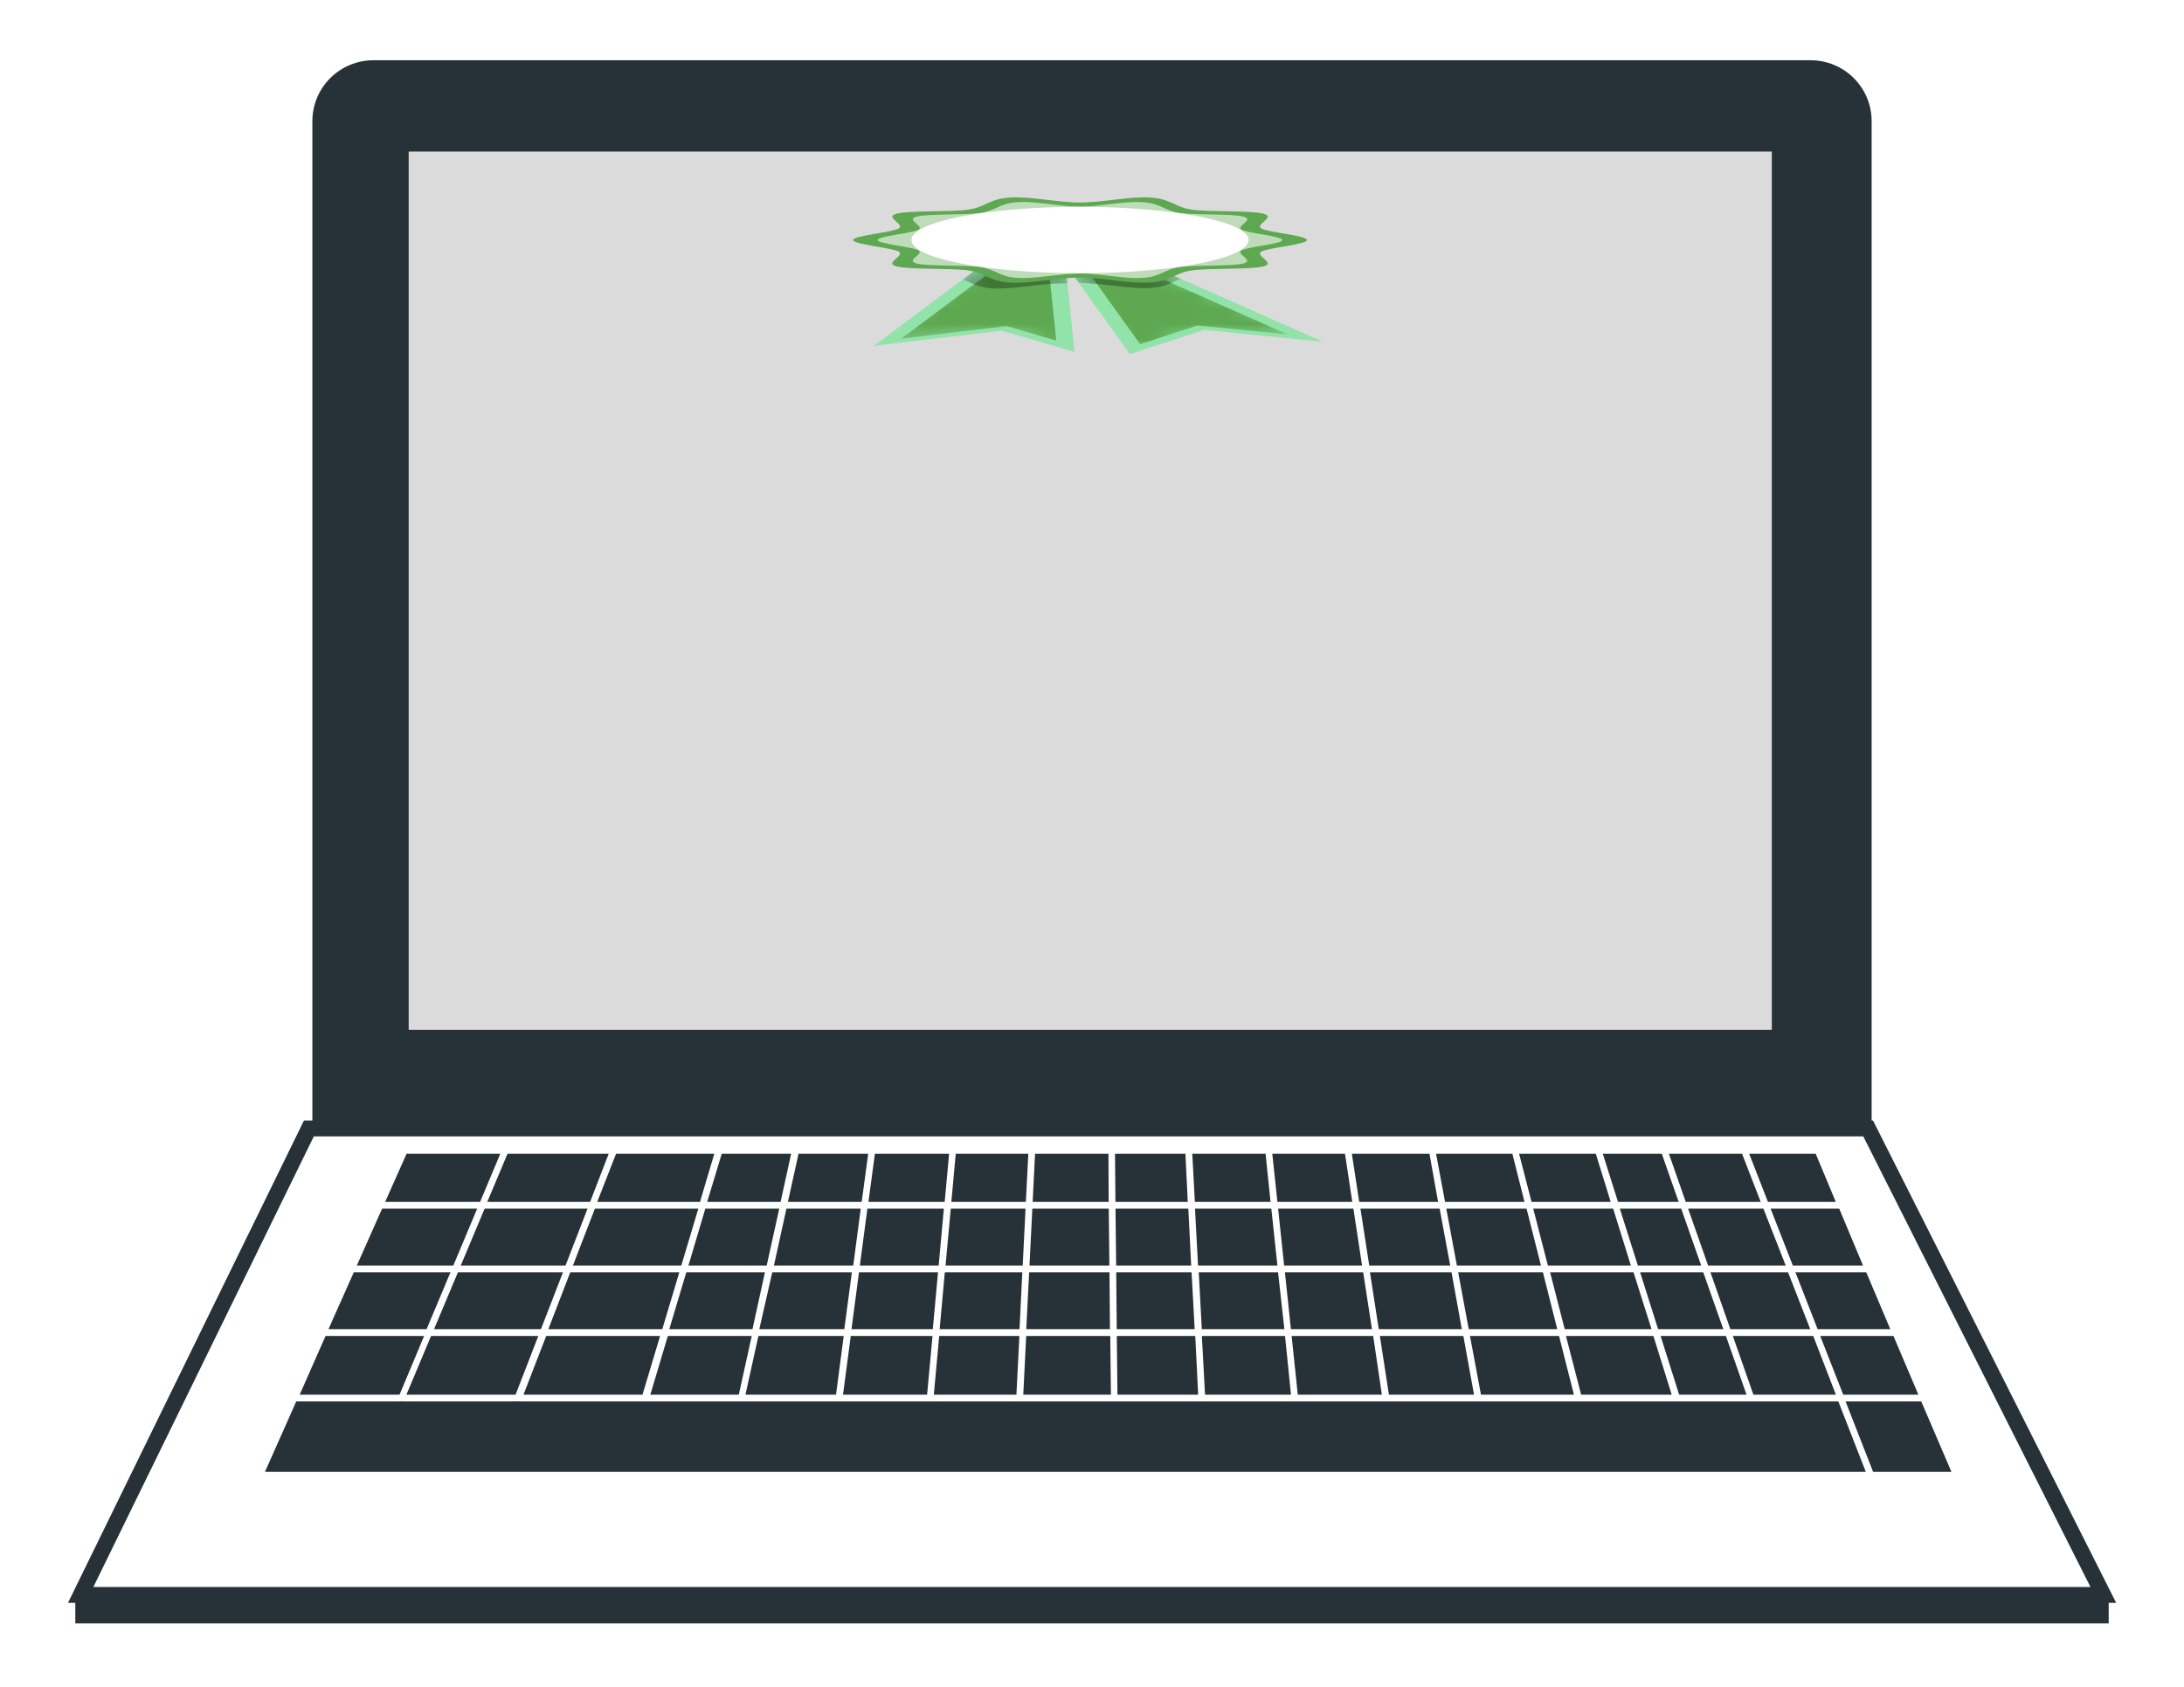 <svg width="145" height="112" viewBox="0 0 145 112" fill="none" xmlns="http://www.w3.org/2000/svg">
<g filter="url(#filter0_d_344_10)">
<path d="M124.261 70.918V4.039C124.261 2.968 123.835 1.941 123.075 1.183C122.316 0.426 121.286 0 120.212 0H24.792C23.718 -6.01312e-07 22.688 0.425 21.927 1.183C21.167 1.94 20.74 2.968 20.739 4.039V70.918H124.261Z" fill="#263238"/>
<path d="M20.507 70.918L5.356 101.884H139.644L124.03 70.918H20.507Z" fill="white" stroke="#263238" stroke-width="1.051" stroke-miterlimit="10"/>
<path d="M140 101.884H5V103.777H140V101.884Z" fill="#263238"/>
<path d="M117.635 6.061H27.133V64.372H117.635V6.061Z" fill="#DBDBDB"/>
<path d="M33.694 72.6L32.35 75.793H39.178L40.411 72.6H33.694ZM25.368 76.242L23.689 80.02H30.096L31.68 76.242H25.368ZM23.487 80.469L21.808 84.243H28.322L29.907 80.469H23.487ZM45.564 80.469L44.435 84.243H49.957L50.786 80.469H45.564ZM57.588 76.242L57.086 80.02H62.32L62.664 76.242H57.588ZM51.271 80.469L50.412 84.243H56.055L56.557 80.469H51.271ZM57.03 80.469L56.532 84.243H61.93L62.277 80.469H57.03ZM63.123 76.242L62.776 80.02H67.899L68.088 76.242H63.123ZM63.454 72.6L63.162 75.793H68.109L68.272 72.6H63.454ZM73.614 76.242H68.538L68.35 80.02H73.653L73.614 76.242ZM62.728 80.469L62.385 84.243H67.688L67.873 80.469H62.728ZM73.662 80.469H68.328L68.135 84.243H73.692L73.662 80.469ZM79.111 80.469H74.108L74.143 84.243H79.317L79.111 80.469ZM84.024 72.6H79.158L79.33 75.793H84.354L84.024 72.6ZM84.406 76.242H79.339L79.54 80.02H84.81L84.406 76.242ZM89.297 72.6H84.47L84.81 75.793H89.782L89.297 72.6ZM89.855 76.242H84.857L85.256 80.02H90.431L89.855 76.242ZM84.853 80.469H79.588L79.79 84.243H85.273L84.853 80.469ZM90.504 80.469H85.308L85.707 84.243H91.088L90.504 80.469ZM117.077 76.242H112.078L113.405 80.02H118.559L117.077 76.242ZM103.507 84.692H97.594L98.324 88.59H104.495L103.507 84.692ZM113.083 80.469H108.892L110.086 84.243H114.415L113.083 80.469ZM118.713 80.469H113.56L114.883 84.243H120.186L118.713 80.469ZM28.619 84.692L26.983 88.59H34.231L35.739 84.692H28.619ZM127.555 89.039H122.531L124.36 93.715H123.875L122.05 89.039H19.669L17.591 93.715H129.561L127.555 89.039ZM21.615 84.692L19.897 88.59H26.527L28.159 84.692H21.615ZM120.384 84.692H115.046L116.411 88.59H121.887L120.384 84.692ZM125.709 84.692H120.847L122.376 88.59H127.366L125.709 84.692ZM123.905 80.469H119.203L120.676 84.243H125.502L123.905 80.469ZM114.586 84.692H110.249L111.482 88.59H115.956L114.586 84.692ZM109.772 84.692H103.966L104.976 88.59H110.988L109.772 84.692ZM97.156 84.692H91.612L92.213 88.59H97.864L97.156 84.692ZM91.169 84.692H85.754L86.162 88.59H91.745L91.169 84.692ZM85.316 84.692H79.794L80.004 88.59H85.711L85.316 84.692ZM79.356 84.692H74.147L74.19 88.59H79.549L79.356 84.692ZM73.713 84.692H68.13L67.937 88.59H73.756L73.713 84.692ZM62.355 84.692L61.998 88.59H67.482L67.68 84.692H62.355ZM56.484 84.692L55.969 88.59H61.552L61.912 84.692H56.484ZM50.352 84.692L49.493 88.59H55.505L56.016 84.692H50.352ZM44.34 84.692L43.176 88.59H49.051L49.91 84.692H44.34ZM36.263 84.692L34.755 88.59H42.657L43.825 84.692H36.263ZM108.454 80.469H102.914L103.885 84.243H109.648L108.454 80.469ZM122.11 76.242H117.554L119.031 80.02H123.69L122.11 76.242ZM120.607 72.737L120.551 72.6H116.132L117.378 75.793H121.882L120.607 72.737ZM115.66 72.6H110.803L111.92 75.793H116.897L115.66 72.6ZM110.331 72.6H106.414L107.423 75.793H111.451L110.331 72.6ZM111.619 76.242H107.574L108.772 80.02H112.946L111.619 76.242ZM107.101 76.242H101.794L102.768 80.02H108.278L107.101 76.242ZM105.95 72.6H100.857L101.682 75.793H106.938L105.95 72.6ZM102.438 80.469H96.812L97.512 84.243H103.391L102.438 80.469ZM96.37 80.469H90.955L91.539 84.243H97.053L96.37 80.469ZM101.351 76.242H96.022L96.726 80.02H102.309L101.351 76.242ZM100.411 72.6H95.344L95.94 75.793H101.214L100.411 72.6ZM95.58 76.242H90.323L90.907 80.02H96.284L95.58 76.242ZM94.906 72.6H89.752L90.242 75.793H95.477L94.906 72.6ZM78.896 76.242H74.061L74.104 80.02H79.085L78.896 76.242ZM78.703 72.6H74.027L74.057 75.793H78.858L78.703 72.6ZM73.593 72.6H68.719L68.56 75.793H73.606L73.593 72.6ZM58.086 72.6L57.657 75.793H62.72L63.012 72.6H58.086ZM53.015 72.6L52.31 75.793H57.21L57.64 72.6H53.015ZM52.212 76.242L51.383 80.02H56.648L57.146 76.242H52.212ZM47.917 72.6L46.951 75.793H51.825L52.525 72.6H47.917ZM46.827 76.242L45.706 80.02H50.902L51.735 76.242H46.827ZM40.9 72.6L39.651 75.793H46.474L47.423 72.6H40.9ZM39.496 76.242L38.036 80.02H45.233L46.363 76.242H39.496ZM37.86 80.469L36.404 84.243H43.971L45.1 80.469H37.86ZM30.401 80.469L28.816 84.243H35.915L37.375 80.469H30.401ZM32.174 76.242L30.59 80.02H37.547L39.007 76.242H32.174ZM26.991 72.6L25.57 75.793H31.874L33.214 72.6H26.991ZM111.589 76.242H107.544L108.742 80.02H112.916L111.589 76.242Z" fill="#263238"/>
<path d="M34.545 89.039L34.459 89.266L34.038 89.103L34.059 89.039H34.545Z" fill="#263238"/>
<path d="M26.798 89.039L26.755 89.146L26.493 89.039H26.798Z" fill="#263238"/>
<path d="M65.529 13.352L58.024 18.954L66.497 17.952L71.339 19.359L70.734 13.471L65.529 13.352Z" fill="#92E3A9"/>
<mask id="mask0_344_10" style="mask-type:luminance" maskUnits="userSpaceOnUse" x="58" y="13" width="14" height="7">
<path d="M65.529 13.352L58.024 18.954L66.497 17.952L71.339 19.359L70.734 13.471L65.529 13.352Z" fill="white"/>
</mask>
<g mask="url(#mask0_344_10)">
<path d="M66.835 17.651L59.838 18.478L66.377 13.597L69.617 13.671L70.125 18.607L66.835 17.651Z" fill="#5DA850"/>
<path opacity="0.3" d="M70.873 14.818L70.734 13.472L65.533 13.352L63.927 14.55C64.5 14.777 64.894 15.08 65.899 15.144C67.255 15.23 69.061 14.81 70.556 14.81C70.662 14.811 70.769 14.813 70.873 14.818Z" fill="black"/>
</g>
<path d="M75.872 13.395L87.832 18.687L79.934 17.902L75.019 19.507L70.832 13.676L75.872 13.395Z" fill="#92E3A9"/>
<mask id="mask1_344_10" style="mask-type:luminance" maskUnits="userSpaceOnUse" x="70" y="13" width="18" height="7">
<path d="M75.872 13.395L87.832 18.687L79.934 17.902L75.019 19.507L70.832 13.676L75.872 13.395Z" fill="white"/>
</mask>
<g mask="url(#mask1_344_10)">
<path d="M72.097 13.838L75.235 13.663L85.495 18.204L79.505 17.608L75.698 18.852L72.097 13.838Z" fill="#5DA850"/>
<path opacity="0.3" d="M75.874 13.395L70.834 13.676L71.636 14.79H71.71C73.206 14.79 75.019 15.208 76.369 15.122C77.403 15.055 77.79 14.737 78.391 14.507L75.874 13.395Z" fill="black"/>
</g>
<path d="M86.776 11.936C86.776 12.231 84.177 12.441 83.738 12.706C83.286 12.981 84.745 13.451 83.898 13.681C83.05 13.91 80.316 13.783 79.141 13.951C77.966 14.12 77.762 14.67 76.364 14.759C75.007 14.846 73.2 14.425 71.705 14.425C70.21 14.425 68.398 14.844 67.048 14.759C65.65 14.67 65.434 14.118 64.271 13.951C63.108 13.785 60.372 13.912 59.513 13.681C58.653 13.449 60.126 12.981 59.672 12.706C59.235 12.439 56.636 12.231 56.636 11.936C56.636 11.642 59.235 11.432 59.672 11.166C60.126 10.891 58.667 10.421 59.513 10.191C60.359 9.962 63.095 10.089 64.271 9.921C65.448 9.752 65.65 9.202 67.048 9.113C68.404 9.027 70.21 9.445 71.705 9.445C73.2 9.445 75.014 9.027 76.364 9.113C77.761 9.202 77.976 9.754 79.141 9.921C80.305 10.088 83.04 9.96 83.898 10.191C84.755 10.423 83.286 10.893 83.738 11.166C84.181 11.43 86.776 11.64 86.776 11.936Z" fill="#5DA850"/>
<path opacity="0.6" d="M85.132 11.936C85.132 12.199 82.816 12.386 82.419 12.622C82.014 12.868 83.314 13.286 82.56 13.49C81.806 13.694 79.37 13.582 78.322 13.732C77.274 13.882 77.094 14.372 75.848 14.451C74.647 14.528 73.031 14.155 71.698 14.155C70.366 14.155 68.754 14.527 67.557 14.45C66.311 14.37 66.119 13.879 65.082 13.73C64.044 13.581 61.606 13.695 60.843 13.489C60.081 13.283 61.389 12.866 60.986 12.621C60.594 12.384 58.273 12.197 58.273 11.935C58.273 11.672 60.587 11.486 60.986 11.249C61.389 11.003 60.089 10.585 60.843 10.381C61.598 10.177 64.036 10.289 65.082 10.139C66.128 9.99 66.311 9.499 67.557 9.42C68.757 9.343 70.374 9.716 71.705 9.716C73.036 9.716 74.653 9.343 75.855 9.42C77.101 9.499 77.293 9.991 78.329 10.139C79.365 10.288 81.806 10.173 82.567 10.381C83.328 10.589 82.021 11.003 82.426 11.249C82.825 11.486 85.132 11.672 85.132 11.936Z" fill="white"/>
<path d="M71.705 14.139C77.888 14.139 82.901 13.152 82.901 11.935C82.901 10.717 77.888 9.73 71.705 9.73C65.522 9.73 60.51 10.717 60.51 11.935C60.51 13.152 65.522 14.139 71.705 14.139Z" fill="white"/>
</g>
<defs>
<filter id="filter0_d_344_10" x="0.514" y="0" width="143.983" height="111.777" filterUnits="userSpaceOnUse" color-interpolation-filters="sRGB">
<feFlood flood-opacity="0" result="BackgroundImageFix"/>
<feColorMatrix in="SourceAlpha" type="matrix" values="0 0 0 0 0 0 0 0 0 0 0 0 0 0 0 0 0 0 127 0" result="hardAlpha"/>
<feOffset dy="4"/>
<feGaussianBlur stdDeviation="2"/>
<feComposite in2="hardAlpha" operator="out"/>
<feColorMatrix type="matrix" values="0 0 0 0 0 0 0 0 0 0 0 0 0 0 0 0 0 0 0.25 0"/>
<feBlend mode="normal" in2="BackgroundImageFix" result="effect1_dropShadow_344_10"/>
<feBlend mode="normal" in="SourceGraphic" in2="effect1_dropShadow_344_10" result="shape"/>
</filter>
</defs>
</svg>
